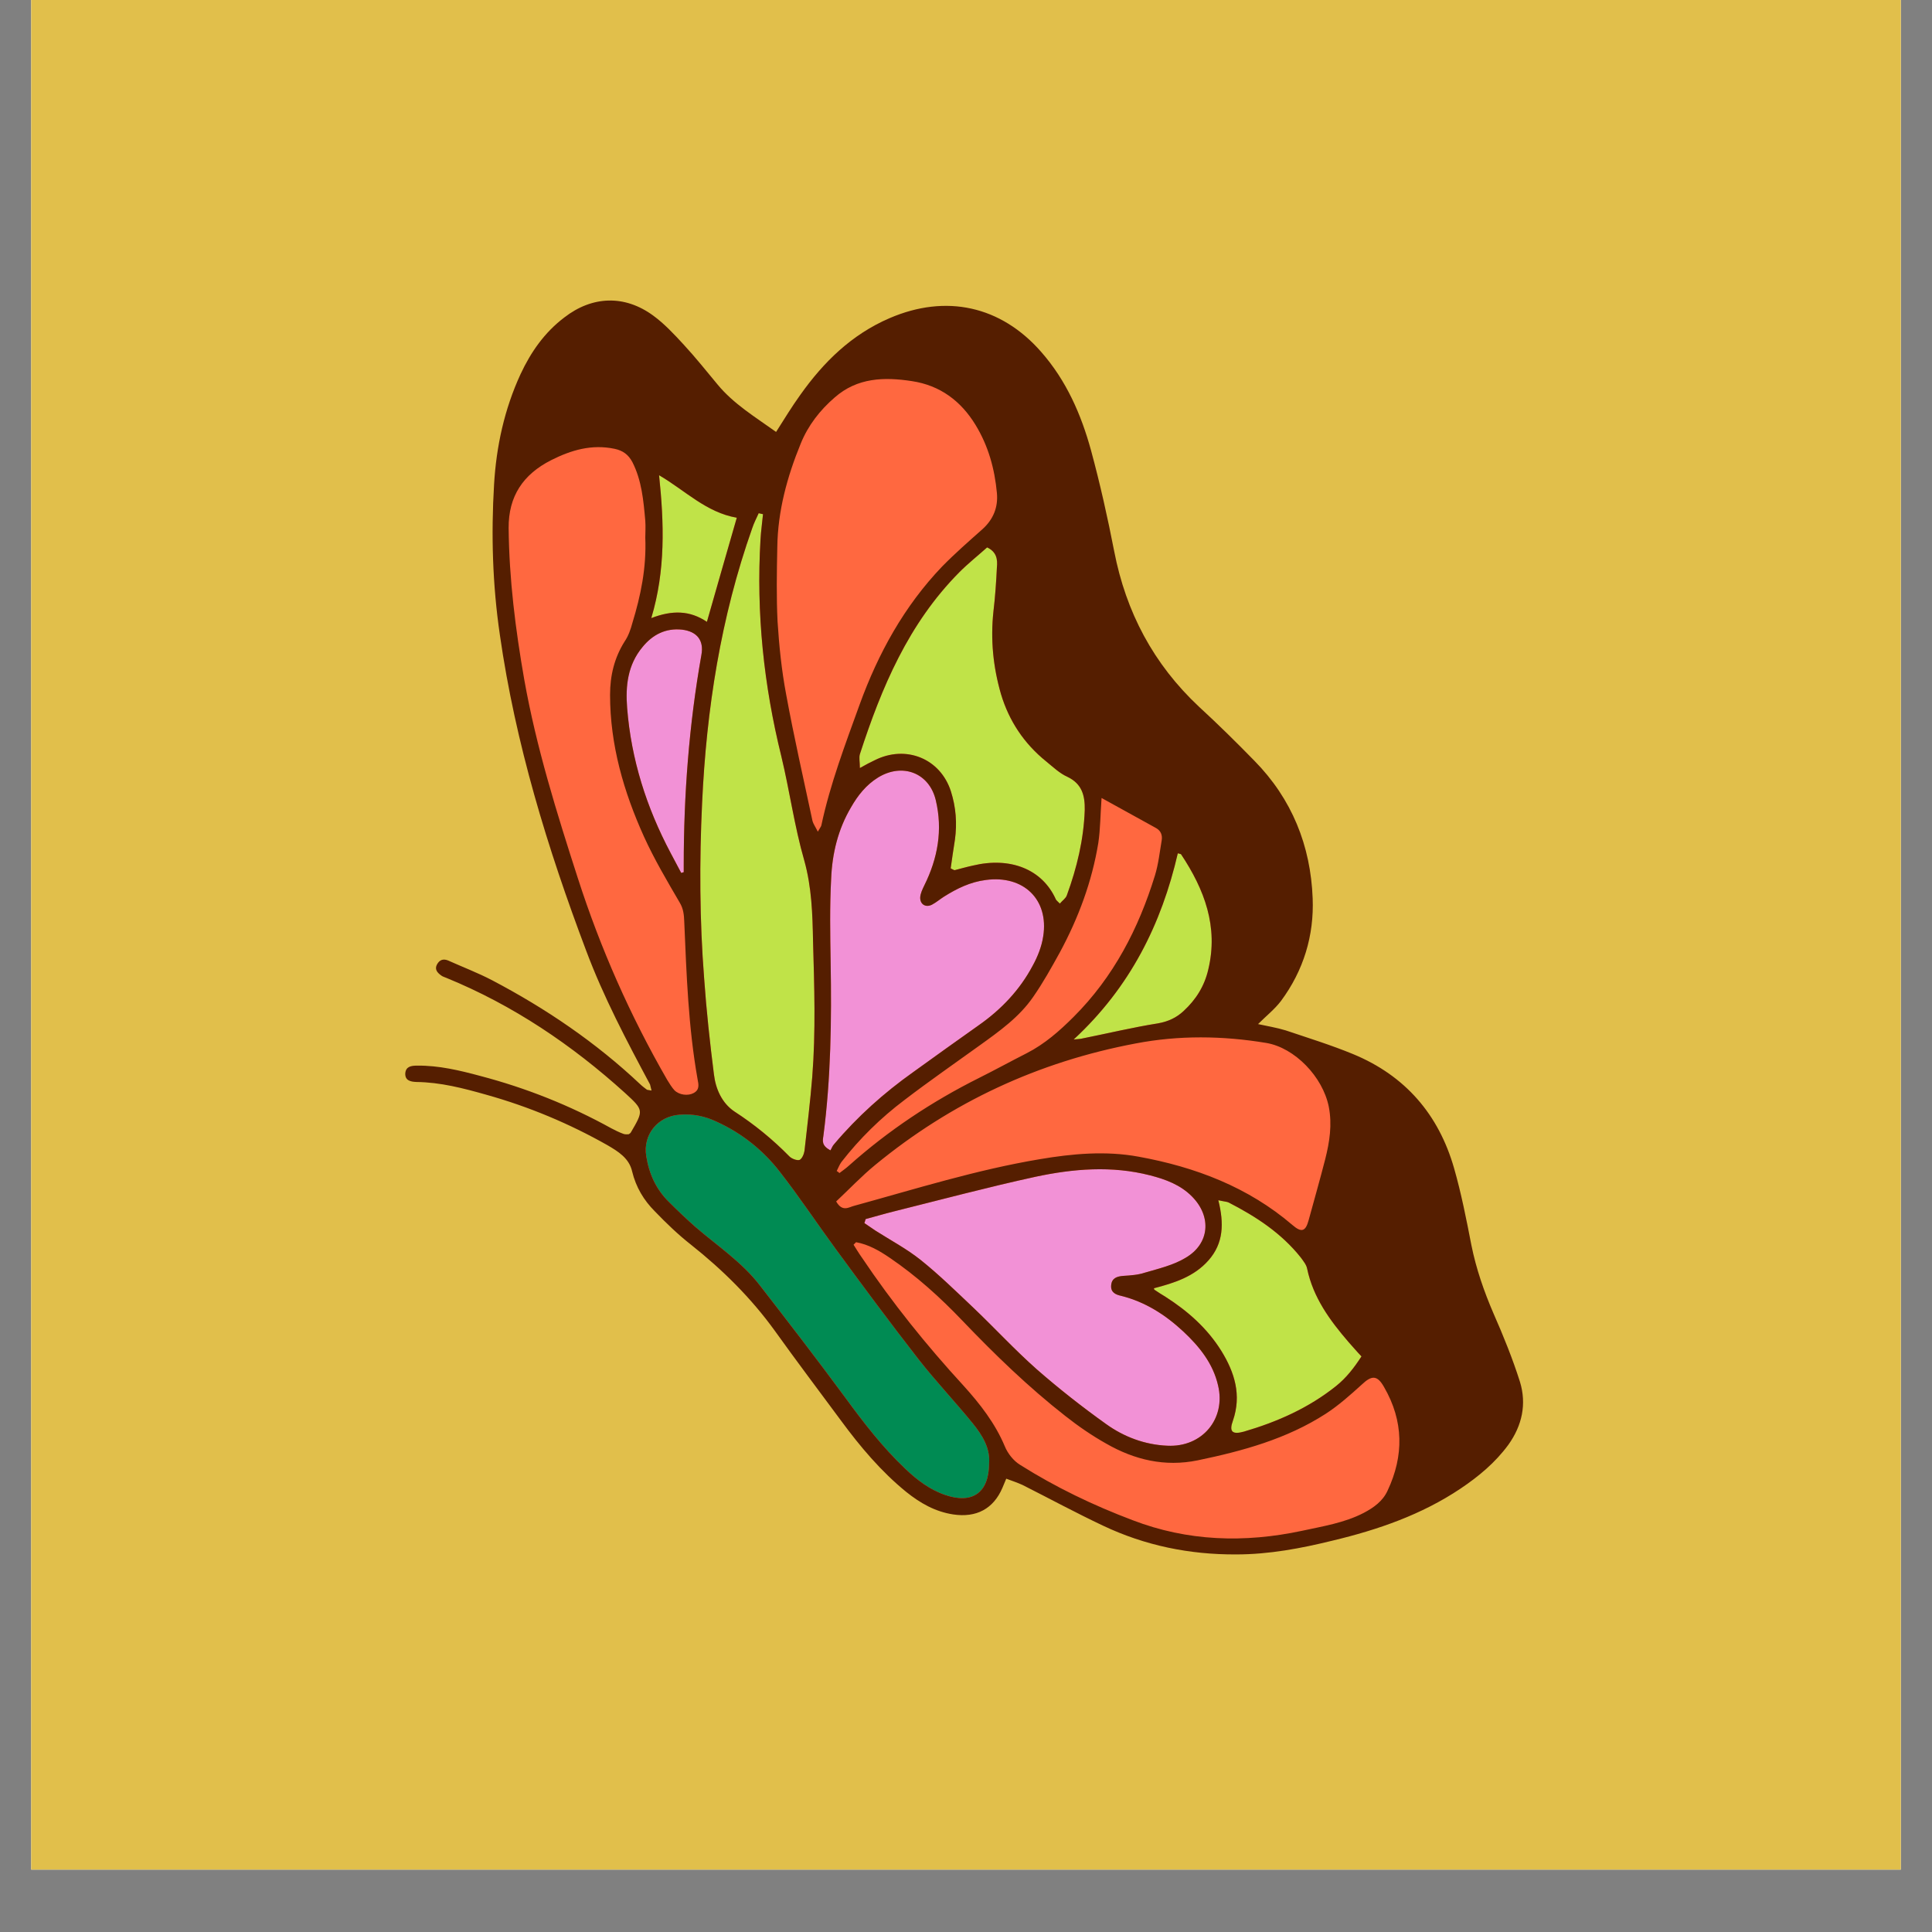<svg xmlns="http://www.w3.org/2000/svg" xmlns:xlink="http://www.w3.org/1999/xlink" width="40" zoomAndPan="magnify" viewBox="0 0 30 30" height="40" preserveAspectRatio="xMidYMid meet" version="1.0"><rect x="0" y="0" width="30" height="30" fill="#808080" stroke="none"/><defs><clipPath id="45d6ba8cee"><path d="M 0.484 0 L 29.516 0 L 29.516 29.031 L 0.484 29.031 Z M 0.484 0 " clip-rule="nonzero"/></clipPath><clipPath id="63fa4abce8"><path d="M 6.285 4.555 L 23.707 4.555 L 23.707 24.148 L 6.285 24.148 Z M 6.285 4.555 " clip-rule="nonzero"/></clipPath><clipPath id="682dd12dee"><path d="M 6.285 4.555 L 23.707 4.555 L 23.707 24.148 L 6.285 24.148 Z M 6.285 4.555 " clip-rule="nonzero"/></clipPath></defs><g clip-path="url(#45d6ba8cee)"><path fill="#ffffff" d="M 0.484 0 L 29.516 0 L 29.516 29.031 L 0.484 29.031 Z M 0.484 0 " fill-opacity="1" fill-rule="nonzero"/><path fill="#e1bf4b" d="M 0.484 0 L 29.516 0 L 29.516 29.031 L 0.484 29.031 Z M 0.484 0 " fill-opacity="1" fill-rule="nonzero"/></g><g clip-path="url(#63fa4abce8)"><path fill="#ff6840" d="M 19.172 24.047 C 18.457 24.047 17.781 23.898 17.168 23.609 C 16.902 23.48 16.633 23.344 16.375 23.211 C 16.223 23.133 16.074 23.055 15.922 22.98 C 15.863 22.949 15.805 22.93 15.746 22.906 C 15.719 22.898 15.691 22.887 15.66 22.875 L 15.578 22.84 L 15.48 23.066 C 15.375 23.312 15.195 23.438 14.945 23.438 C 14.902 23.438 14.859 23.434 14.812 23.426 C 14.586 23.391 14.367 23.285 14.133 23.098 C 13.801 22.824 13.492 22.488 13.133 22.004 C 13.012 21.836 12.891 21.672 12.766 21.508 C 12.547 21.215 12.32 20.914 12.105 20.613 C 11.754 20.121 11.32 19.68 10.789 19.258 C 10.59 19.102 10.402 18.918 10.234 18.746 C 10.066 18.578 9.957 18.387 9.91 18.172 C 9.848 17.918 9.633 17.793 9.477 17.703 C 8.891 17.367 8.25 17.102 7.578 16.91 C 7.23 16.812 6.859 16.715 6.465 16.707 C 6.398 16.707 6.387 16.695 6.387 16.695 C 6.387 16.695 6.387 16.688 6.387 16.672 C 6.387 16.648 6.387 16.641 6.477 16.637 L 6.496 16.637 C 6.816 16.637 7.121 16.711 7.434 16.793 C 8.145 16.984 8.824 17.254 9.445 17.598 C 9.512 17.633 9.574 17.664 9.641 17.691 C 9.672 17.703 9.699 17.707 9.727 17.707 L 9.793 17.707 L 9.82 17.684 C 9.824 17.68 9.828 17.68 9.832 17.676 C 9.844 17.668 9.863 17.652 9.879 17.629 C 10.098 17.246 10.094 17.199 9.77 16.906 C 8.879 16.098 7.961 15.508 6.965 15.098 C 6.957 15.094 6.945 15.09 6.938 15.086 C 6.922 15.082 6.91 15.078 6.902 15.07 C 6.855 15.039 6.859 15.031 6.867 15.02 C 6.871 15.012 6.883 14.992 6.895 14.992 C 6.898 14.992 6.906 14.992 6.918 15 C 6.992 15.031 7.066 15.062 7.141 15.094 C 7.293 15.156 7.449 15.223 7.594 15.301 C 8.477 15.762 9.227 16.285 9.879 16.902 C 9.902 16.93 9.93 16.949 9.957 16.969 C 9.969 16.977 9.98 16.984 9.992 16.992 L 10.074 17.059 L 10.203 16.84 L 10.18 16.797 C 9.777 16.047 9.449 15.418 9.188 14.73 C 8.488 12.863 8.062 11.312 7.852 9.848 C 7.746 9.098 7.715 8.316 7.766 7.523 C 7.805 6.898 7.934 6.352 8.168 5.852 C 8.336 5.484 8.551 5.207 8.816 5 C 9.027 4.84 9.246 4.758 9.473 4.758 C 9.684 4.758 9.891 4.832 10.09 4.977 C 10.25 5.094 10.391 5.242 10.547 5.41 C 10.695 5.57 10.832 5.742 10.969 5.906 L 11.066 6.027 C 11.273 6.277 11.539 6.461 11.793 6.637 C 11.859 6.684 11.926 6.73 11.992 6.781 L 12.074 6.836 L 12.129 6.754 C 12.168 6.691 12.211 6.629 12.25 6.566 C 12.336 6.434 12.414 6.309 12.504 6.184 C 12.906 5.617 13.332 5.25 13.852 5.023 C 14.133 4.902 14.414 4.84 14.688 4.84 C 15.219 4.84 15.707 5.078 16.098 5.527 C 16.438 5.914 16.68 6.387 16.852 7.02 C 16.984 7.504 17.102 8.012 17.211 8.578 C 17.402 9.57 17.844 10.379 18.559 11.043 C 18.816 11.285 19.09 11.547 19.41 11.875 C 19.961 12.438 20.258 13.133 20.289 13.949 C 20.312 14.516 20.152 15.035 19.816 15.488 C 19.754 15.57 19.676 15.641 19.594 15.719 C 19.555 15.758 19.512 15.797 19.469 15.84 L 19.352 15.957 L 19.516 15.992 C 19.562 16.004 19.605 16.012 19.652 16.02 C 19.75 16.039 19.844 16.059 19.934 16.086 L 20.09 16.141 C 20.383 16.234 20.684 16.332 20.973 16.449 C 21.742 16.77 22.254 17.348 22.488 18.164 C 22.59 18.512 22.664 18.879 22.734 19.234 L 22.758 19.352 C 22.828 19.699 22.941 20.055 23.105 20.434 C 23.25 20.766 23.398 21.121 23.512 21.484 C 23.609 21.793 23.551 22.094 23.344 22.379 C 23.168 22.621 22.941 22.832 22.625 23.043 C 22.109 23.387 21.488 23.641 20.676 23.836 C 20.242 23.938 19.73 24.043 19.195 24.047 Z M 19.172 24.047 " fill-opacity="1" fill-rule="nonzero"/></g><path fill="#008b53" d="M 15.359 22.715 C 15.359 23.176 15.105 23.359 14.68 23.215 C 14.438 23.133 14.238 22.98 14.059 22.809 C 13.703 22.473 13.406 22.086 13.117 21.691 C 12.688 21.109 12.242 20.531 11.797 19.957 C 11.52 19.598 11.137 19.344 10.797 19.051 C 10.656 18.926 10.52 18.797 10.387 18.664 C 10.188 18.469 10.078 18.227 10.035 17.953 C 9.98 17.621 10.211 17.332 10.555 17.309 C 10.758 17.293 10.949 17.332 11.129 17.418 C 11.523 17.598 11.852 17.863 12.109 18.195 C 12.414 18.586 12.688 19 12.98 19.398 C 13.402 19.973 13.824 20.543 14.262 21.105 C 14.531 21.449 14.832 21.766 15.105 22.102 C 15.25 22.281 15.375 22.48 15.359 22.715 Z M 15.359 22.715 " fill-opacity="1" fill-rule="nonzero"/><path fill="#f291d6" d="M 13.441 18.93 C 13.586 18.891 13.73 18.848 13.875 18.812 C 14.609 18.629 15.34 18.434 16.078 18.273 C 16.664 18.148 17.262 18.098 17.855 18.25 C 18.098 18.312 18.332 18.398 18.512 18.582 C 18.816 18.891 18.785 19.312 18.41 19.531 C 18.223 19.645 17.992 19.699 17.777 19.762 C 17.672 19.797 17.555 19.805 17.441 19.812 C 17.34 19.82 17.262 19.848 17.254 19.961 C 17.246 20.066 17.32 20.102 17.406 20.121 C 17.785 20.215 18.098 20.418 18.375 20.676 C 18.625 20.91 18.836 21.172 18.914 21.512 C 19.039 22.031 18.668 22.477 18.125 22.449 C 17.777 22.434 17.453 22.312 17.176 22.113 C 16.805 21.848 16.441 21.562 16.098 21.262 C 15.754 20.957 15.445 20.621 15.113 20.305 C 14.844 20.051 14.582 19.793 14.293 19.562 C 14.078 19.391 13.828 19.258 13.594 19.109 C 13.535 19.07 13.48 19.031 13.422 18.992 C 13.43 18.973 13.434 18.953 13.441 18.93 Z M 12.953 17.766 C 13.312 17.34 13.727 16.969 14.184 16.645 C 14.52 16.402 14.859 16.16 15.195 15.922 C 15.547 15.676 15.836 15.371 16.035 14.996 C 16.113 14.855 16.176 14.695 16.199 14.539 C 16.289 13.965 15.891 13.586 15.309 13.664 C 15.066 13.695 14.859 13.797 14.66 13.922 C 14.598 13.961 14.539 14.012 14.473 14.047 C 14.375 14.098 14.285 14.043 14.289 13.934 C 14.293 13.871 14.324 13.809 14.352 13.75 C 14.562 13.328 14.641 12.887 14.531 12.426 C 14.43 12 14.012 11.84 13.633 12.074 C 13.449 12.188 13.32 12.352 13.215 12.535 C 13.012 12.879 12.922 13.254 12.906 13.645 C 12.883 14.074 12.891 14.508 12.898 14.941 C 12.914 15.844 12.902 16.742 12.785 17.641 C 12.773 17.719 12.758 17.789 12.895 17.863 C 12.914 17.832 12.926 17.793 12.953 17.766 Z M 10.617 13.543 C 10.617 13.508 10.617 13.473 10.617 13.438 C 10.617 12.344 10.699 11.254 10.891 10.172 C 10.934 9.945 10.824 9.805 10.59 9.777 C 10.336 9.75 10.133 9.855 9.977 10.047 C 9.746 10.324 9.711 10.652 9.738 10.992 C 9.801 11.793 10.039 12.539 10.414 13.246 C 10.469 13.348 10.523 13.453 10.578 13.555 C 10.59 13.551 10.602 13.547 10.617 13.543 Z M 10.617 13.543 " fill-opacity="1" fill-rule="nonzero"/><path fill="#c0e348" d="M 11.848 7.984 C 11.836 8.117 11.816 8.246 11.809 8.379 C 11.742 9.52 11.859 10.637 12.133 11.746 C 12.262 12.281 12.336 12.832 12.488 13.359 C 12.605 13.777 12.617 14.195 12.625 14.617 C 12.645 15.316 12.668 16.016 12.613 16.719 C 12.582 17.102 12.535 17.488 12.492 17.871 C 12.484 17.922 12.453 17.996 12.414 18.012 C 12.371 18.023 12.293 17.992 12.258 17.957 C 12 17.691 11.715 17.461 11.402 17.258 C 11.211 17.129 11.113 16.91 11.086 16.684 C 11.023 16.188 10.969 15.691 10.934 15.195 C 10.863 14.289 10.859 13.379 10.902 12.473 C 10.969 11.016 11.191 9.586 11.68 8.203 C 11.707 8.121 11.746 8.047 11.781 7.969 C 11.801 7.973 11.824 7.98 11.848 7.984 Z M 16.566 13.902 C 16.723 13.473 16.828 13.035 16.844 12.578 C 16.848 12.359 16.805 12.172 16.574 12.062 C 16.453 12.008 16.352 11.91 16.246 11.824 C 15.902 11.547 15.668 11.195 15.543 10.777 C 15.422 10.359 15.379 9.934 15.426 9.496 C 15.453 9.27 15.469 9.039 15.48 8.809 C 15.492 8.688 15.477 8.57 15.328 8.5 C 15.184 8.629 15.031 8.75 14.895 8.887 C 14.105 9.684 13.688 10.676 13.352 11.711 C 13.336 11.766 13.352 11.832 13.352 11.926 C 13.449 11.871 13.516 11.836 13.582 11.805 C 14.066 11.562 14.602 11.777 14.766 12.289 C 14.844 12.535 14.863 12.785 14.828 13.039 C 14.805 13.191 14.781 13.34 14.762 13.484 C 14.797 13.5 14.812 13.512 14.824 13.512 C 14.918 13.488 15.012 13.461 15.105 13.441 C 15.688 13.301 16.184 13.496 16.395 13.965 C 16.402 13.98 16.422 13.996 16.457 14.031 C 16.496 13.984 16.551 13.949 16.566 13.902 Z M 18.766 19.57 C 18.543 19.824 18.234 19.922 17.918 20.004 C 17.922 20.016 17.922 20.027 17.926 20.027 C 17.984 20.066 18.039 20.102 18.098 20.137 C 18.445 20.359 18.746 20.625 18.965 20.977 C 19.172 21.312 19.281 21.664 19.145 22.059 C 19.082 22.23 19.133 22.281 19.316 22.23 C 19.836 22.078 20.32 21.863 20.746 21.523 C 20.906 21.395 21.027 21.238 21.141 21.062 C 21.066 20.984 21.004 20.91 20.941 20.84 C 20.648 20.5 20.391 20.148 20.297 19.699 C 20.285 19.637 20.238 19.582 20.199 19.527 C 19.898 19.148 19.504 18.891 19.078 18.672 C 19.055 18.66 19.023 18.66 18.918 18.637 C 19.008 18.996 19 19.305 18.766 19.57 Z M 16.672 16.141 C 16.754 16.133 16.781 16.133 16.809 16.125 C 17.199 16.047 17.59 15.953 17.98 15.891 C 18.141 15.863 18.27 15.801 18.379 15.699 C 18.57 15.523 18.703 15.312 18.762 15.055 C 18.922 14.391 18.703 13.812 18.34 13.266 C 18.332 13.258 18.312 13.258 18.289 13.25 C 18.035 14.348 17.551 15.328 16.672 16.141 Z M 10.113 9.598 C 10.438 9.473 10.711 9.477 10.977 9.656 C 11.133 9.113 11.281 8.59 11.441 8.039 C 10.965 7.957 10.641 7.617 10.234 7.379 C 10.312 8.125 10.336 8.855 10.113 9.598 Z M 10.113 9.598 " fill-opacity="1" fill-rule="nonzero"/><g clip-path="url(#682dd12dee)"><path fill="#551e00" d="M 10.094 16.84 C 9.73 16.16 9.371 15.48 9.102 14.762 C 8.5 13.168 8.004 11.547 7.762 9.859 C 7.648 9.082 7.625 8.301 7.672 7.52 C 7.707 6.93 7.832 6.355 8.082 5.812 C 8.242 5.469 8.453 5.164 8.762 4.93 C 9.195 4.594 9.699 4.574 10.145 4.902 C 10.316 5.027 10.469 5.191 10.617 5.352 C 10.801 5.551 10.969 5.762 11.141 5.969 C 11.391 6.273 11.73 6.477 12.051 6.707 C 12.18 6.504 12.297 6.312 12.426 6.133 C 12.789 5.621 13.223 5.195 13.812 4.941 C 14.691 4.562 15.543 4.75 16.168 5.465 C 16.559 5.91 16.789 6.438 16.941 6.992 C 17.082 7.512 17.199 8.035 17.301 8.559 C 17.484 9.504 17.91 10.312 18.621 10.977 C 18.914 11.246 19.199 11.527 19.477 11.812 C 20.062 12.406 20.352 13.133 20.383 13.949 C 20.406 14.527 20.242 15.07 19.891 15.543 C 19.793 15.672 19.664 15.773 19.535 15.902 C 19.68 15.934 19.824 15.957 19.965 16 C 20.312 16.117 20.668 16.227 21.008 16.367 C 21.824 16.703 22.34 17.309 22.578 18.137 C 22.691 18.531 22.77 18.934 22.848 19.336 C 22.922 19.703 23.043 20.051 23.191 20.395 C 23.344 20.742 23.488 21.098 23.602 21.457 C 23.707 21.801 23.637 22.133 23.422 22.434 C 23.219 22.711 22.961 22.926 22.676 23.117 C 22.074 23.52 21.398 23.754 20.695 23.922 C 20.203 24.043 19.707 24.137 19.195 24.137 C 18.473 24.141 17.781 24 17.129 23.691 C 16.707 23.492 16.297 23.27 15.879 23.059 C 15.801 23.023 15.719 22.996 15.625 22.961 C 15.598 23.023 15.582 23.062 15.566 23.102 C 15.426 23.43 15.16 23.57 14.801 23.516 C 14.52 23.473 14.289 23.34 14.074 23.168 C 13.68 22.848 13.355 22.461 13.059 22.059 C 12.715 21.594 12.367 21.133 12.031 20.664 C 11.664 20.156 11.223 19.719 10.73 19.328 C 10.531 19.172 10.344 18.992 10.168 18.809 C 9.996 18.637 9.875 18.434 9.816 18.191 C 9.77 17.984 9.598 17.879 9.43 17.781 C 8.836 17.445 8.211 17.184 7.555 17 C 7.195 16.898 6.84 16.805 6.465 16.801 C 6.371 16.797 6.289 16.777 6.293 16.668 C 6.301 16.559 6.387 16.547 6.477 16.547 C 6.812 16.543 7.137 16.621 7.457 16.707 C 8.172 16.895 8.848 17.164 9.492 17.52 C 9.551 17.551 9.613 17.582 9.676 17.605 C 9.703 17.617 9.734 17.613 9.762 17.613 C 9.777 17.602 9.793 17.594 9.797 17.582 C 9.996 17.242 9.996 17.238 9.707 16.973 C 8.883 16.227 7.969 15.609 6.93 15.184 C 6.902 15.172 6.871 15.164 6.848 15.145 C 6.789 15.102 6.746 15.051 6.785 14.977 C 6.824 14.906 6.879 14.883 6.957 14.914 C 7.184 15.016 7.418 15.105 7.637 15.219 C 8.477 15.66 9.254 16.188 9.941 16.836 C 9.973 16.867 10.012 16.895 10.047 16.922 C 10.07 16.926 10.094 16.93 10.117 16.934 C 10.109 16.902 10.102 16.871 10.094 16.84 Z M 10.02 8.348 C 10.02 8.277 10.027 8.18 10.02 8.086 C 9.992 7.773 9.965 7.461 9.82 7.176 C 9.758 7.059 9.672 6.996 9.543 6.969 C 9.188 6.895 8.871 6.988 8.559 7.145 C 8.121 7.367 7.895 7.707 7.898 8.199 C 7.906 8.992 8.004 9.773 8.141 10.555 C 8.328 11.605 8.645 12.621 8.973 13.637 C 9.324 14.727 9.785 15.77 10.359 16.766 C 10.395 16.824 10.43 16.883 10.473 16.93 C 10.547 17.004 10.684 17.02 10.77 16.973 C 10.867 16.922 10.848 16.84 10.832 16.758 C 10.688 15.949 10.66 15.129 10.625 14.312 C 10.621 14.207 10.613 14.113 10.555 14.016 C 10.359 13.68 10.16 13.344 10 12.992 C 9.684 12.293 9.473 11.566 9.473 10.789 C 9.473 10.492 9.539 10.215 9.699 9.961 C 9.758 9.875 9.793 9.773 9.82 9.672 C 9.949 9.25 10.039 8.82 10.02 8.348 Z M 12.699 12.914 C 12.734 12.852 12.75 12.836 12.754 12.816 C 12.891 12.172 13.125 11.559 13.348 10.941 C 13.637 10.145 14.039 9.414 14.629 8.797 C 14.828 8.594 15.043 8.406 15.258 8.215 C 15.426 8.062 15.5 7.875 15.48 7.656 C 15.445 7.281 15.348 6.926 15.148 6.598 C 14.922 6.227 14.598 5.984 14.16 5.918 C 13.73 5.852 13.312 5.863 12.961 6.172 C 12.73 6.371 12.547 6.609 12.434 6.887 C 12.223 7.402 12.078 7.934 12.07 8.492 C 12.062 8.879 12.055 9.266 12.074 9.652 C 12.098 10.031 12.137 10.41 12.207 10.781 C 12.328 11.441 12.477 12.094 12.617 12.75 C 12.629 12.793 12.66 12.836 12.699 12.914 Z M 13.441 18.93 C 13.434 18.953 13.43 18.973 13.422 18.992 C 13.48 19.031 13.535 19.07 13.594 19.109 C 13.828 19.258 14.078 19.391 14.293 19.562 C 14.582 19.793 14.844 20.051 15.113 20.305 C 15.445 20.621 15.754 20.957 16.098 21.262 C 16.441 21.562 16.805 21.848 17.176 22.113 C 17.453 22.312 17.777 22.434 18.125 22.449 C 18.668 22.477 19.039 22.031 18.914 21.512 C 18.836 21.172 18.625 20.91 18.375 20.676 C 18.098 20.418 17.785 20.215 17.406 20.121 C 17.32 20.102 17.246 20.066 17.254 19.961 C 17.262 19.848 17.34 19.82 17.441 19.812 C 17.555 19.805 17.672 19.797 17.777 19.762 C 17.992 19.699 18.223 19.645 18.41 19.531 C 18.785 19.312 18.816 18.891 18.512 18.582 C 18.332 18.398 18.098 18.312 17.855 18.25 C 17.262 18.098 16.664 18.148 16.078 18.273 C 15.34 18.434 14.609 18.629 13.875 18.812 C 13.73 18.848 13.586 18.891 13.441 18.93 Z M 12.984 18.656 C 13.082 18.828 13.184 18.742 13.266 18.723 C 14.219 18.461 15.164 18.164 16.145 18 C 16.652 17.914 17.172 17.867 17.68 17.961 C 18.562 18.121 19.383 18.434 20.07 19.023 C 20.211 19.145 20.273 19.121 20.32 18.949 C 20.406 18.633 20.496 18.32 20.578 18 C 20.645 17.734 20.688 17.465 20.633 17.184 C 20.539 16.719 20.105 16.27 19.664 16.195 C 18.984 16.082 18.305 16.074 17.633 16.203 C 16.121 16.488 14.773 17.117 13.594 18.086 C 13.379 18.262 13.188 18.465 12.984 18.656 Z M 11.848 7.984 C 11.824 7.98 11.801 7.973 11.781 7.969 C 11.746 8.047 11.707 8.121 11.68 8.203 C 11.191 9.586 10.969 11.016 10.902 12.473 C 10.859 13.379 10.863 14.289 10.934 15.195 C 10.969 15.691 11.023 16.188 11.086 16.684 C 11.113 16.91 11.211 17.129 11.402 17.258 C 11.715 17.461 11.996 17.691 12.258 17.957 C 12.293 17.992 12.371 18.023 12.414 18.012 C 12.453 17.996 12.484 17.922 12.492 17.871 C 12.535 17.488 12.582 17.102 12.613 16.719 C 12.668 16.016 12.645 15.316 12.625 14.617 C 12.617 14.195 12.605 13.777 12.488 13.359 C 12.336 12.832 12.262 12.281 12.133 11.746 C 11.859 10.637 11.742 9.52 11.809 8.379 C 11.816 8.246 11.836 8.117 11.848 7.984 Z M 12.895 17.863 C 12.914 17.832 12.926 17.793 12.953 17.766 C 13.312 17.34 13.727 16.969 14.184 16.645 C 14.52 16.402 14.859 16.16 15.195 15.922 C 15.547 15.676 15.836 15.371 16.035 14.996 C 16.113 14.855 16.176 14.695 16.199 14.539 C 16.289 13.965 15.891 13.586 15.309 13.664 C 15.066 13.695 14.859 13.797 14.66 13.922 C 14.598 13.961 14.539 14.012 14.473 14.047 C 14.375 14.098 14.285 14.043 14.289 13.934 C 14.293 13.871 14.324 13.809 14.352 13.75 C 14.562 13.328 14.641 12.887 14.531 12.426 C 14.43 12 14.012 11.84 13.633 12.074 C 13.449 12.188 13.32 12.352 13.215 12.535 C 13.012 12.879 12.922 13.254 12.906 13.645 C 12.883 14.074 12.891 14.508 12.898 14.941 C 12.914 15.844 12.902 16.742 12.785 17.641 C 12.773 17.719 12.758 17.789 12.895 17.863 Z M 13.293 19.289 C 13.281 19.301 13.266 19.316 13.254 19.328 C 13.297 19.395 13.336 19.461 13.383 19.527 C 13.855 20.23 14.387 20.891 14.961 21.516 C 15.219 21.801 15.453 22.102 15.602 22.457 C 15.648 22.57 15.738 22.684 15.84 22.746 C 16.391 23.094 16.977 23.375 17.586 23.605 C 18.441 23.934 19.324 23.961 20.219 23.77 C 20.543 23.699 20.875 23.648 21.176 23.492 C 21.332 23.41 21.473 23.309 21.547 23.145 C 21.801 22.605 21.797 22.066 21.492 21.539 C 21.387 21.352 21.301 21.352 21.145 21.5 C 20.969 21.66 20.785 21.824 20.586 21.953 C 19.98 22.344 19.297 22.531 18.598 22.676 C 18.086 22.781 17.617 22.668 17.18 22.418 C 16.957 22.293 16.746 22.148 16.543 21.988 C 15.969 21.539 15.445 21.031 14.941 20.504 C 14.598 20.145 14.23 19.812 13.816 19.531 C 13.656 19.422 13.488 19.324 13.293 19.289 Z M 15.359 22.715 C 15.375 22.48 15.25 22.281 15.105 22.102 C 14.832 21.766 14.531 21.449 14.262 21.105 C 13.824 20.543 13.402 19.973 12.98 19.398 C 12.688 19 12.414 18.586 12.109 18.195 C 11.852 17.863 11.523 17.598 11.129 17.418 C 10.949 17.332 10.758 17.293 10.555 17.309 C 10.211 17.332 9.98 17.621 10.035 17.953 C 10.078 18.227 10.188 18.469 10.387 18.664 C 10.52 18.797 10.656 18.926 10.797 19.051 C 11.137 19.344 11.52 19.598 11.797 19.957 C 12.242 20.531 12.688 21.109 13.117 21.691 C 13.406 22.086 13.703 22.473 14.059 22.809 C 14.238 22.98 14.438 23.133 14.68 23.215 C 15.105 23.359 15.359 23.176 15.359 22.715 Z M 16.457 14.031 C 16.496 13.984 16.551 13.949 16.566 13.902 C 16.723 13.473 16.828 13.035 16.844 12.578 C 16.848 12.359 16.805 12.172 16.574 12.062 C 16.453 12.008 16.352 11.91 16.246 11.824 C 15.902 11.547 15.668 11.195 15.543 10.777 C 15.422 10.359 15.379 9.934 15.426 9.496 C 15.453 9.27 15.469 9.039 15.48 8.809 C 15.492 8.688 15.477 8.57 15.328 8.5 C 15.184 8.629 15.031 8.75 14.895 8.887 C 14.105 9.684 13.688 10.676 13.352 11.711 C 13.336 11.766 13.352 11.832 13.352 11.926 C 13.449 11.871 13.516 11.836 13.582 11.805 C 14.066 11.562 14.602 11.777 14.766 12.289 C 14.844 12.535 14.863 12.785 14.828 13.039 C 14.805 13.191 14.781 13.34 14.762 13.484 C 14.797 13.5 14.812 13.512 14.824 13.512 C 14.918 13.488 15.012 13.461 15.105 13.441 C 15.688 13.301 16.184 13.496 16.395 13.965 C 16.402 13.98 16.422 13.996 16.457 14.031 Z M 18.918 18.637 C 19.008 18.996 19 19.305 18.766 19.57 C 18.543 19.824 18.234 19.922 17.918 20.004 C 17.922 20.016 17.922 20.027 17.926 20.027 C 17.984 20.066 18.039 20.102 18.098 20.137 C 18.445 20.359 18.746 20.625 18.965 20.977 C 19.172 21.312 19.281 21.664 19.145 22.059 C 19.082 22.23 19.133 22.281 19.316 22.23 C 19.836 22.078 20.32 21.863 20.746 21.523 C 20.906 21.395 21.027 21.238 21.141 21.062 C 21.066 20.984 21.004 20.91 20.941 20.84 C 20.648 20.5 20.391 20.148 20.297 19.699 C 20.285 19.637 20.238 19.582 20.199 19.527 C 19.898 19.148 19.504 18.891 19.078 18.672 C 19.055 18.66 19.023 18.66 18.918 18.637 Z M 17.105 12.391 C 17.086 12.66 17.086 12.875 17.055 13.086 C 16.957 13.688 16.746 14.254 16.457 14.789 C 16.328 15.023 16.195 15.262 16.043 15.48 C 15.828 15.793 15.52 16.012 15.211 16.234 C 14.82 16.516 14.426 16.789 14.043 17.082 C 13.676 17.359 13.348 17.68 13.066 18.043 C 13.035 18.086 13.016 18.137 12.992 18.184 C 13.008 18.191 13.02 18.203 13.035 18.215 C 13.086 18.176 13.137 18.141 13.184 18.098 C 13.793 17.555 14.469 17.105 15.203 16.738 C 15.453 16.613 15.695 16.48 15.941 16.355 C 16.223 16.211 16.453 16.008 16.672 15.789 C 17.293 15.168 17.68 14.418 17.934 13.594 C 17.988 13.418 18.008 13.23 18.039 13.047 C 18.051 12.969 18.027 12.902 17.953 12.859 C 17.676 12.707 17.402 12.555 17.105 12.391 Z M 10.578 13.555 C 10.59 13.551 10.602 13.547 10.617 13.543 C 10.617 13.508 10.617 13.473 10.617 13.438 C 10.617 12.344 10.699 11.254 10.891 10.172 C 10.934 9.945 10.824 9.805 10.59 9.777 C 10.336 9.75 10.133 9.855 9.977 10.047 C 9.746 10.324 9.711 10.652 9.738 10.992 C 9.801 11.793 10.039 12.539 10.414 13.246 C 10.469 13.348 10.523 13.453 10.578 13.555 Z M 18.289 13.25 C 18.035 14.348 17.551 15.328 16.672 16.141 C 16.754 16.133 16.781 16.133 16.809 16.125 C 17.199 16.047 17.59 15.953 17.98 15.891 C 18.141 15.863 18.27 15.801 18.379 15.699 C 18.57 15.523 18.703 15.312 18.762 15.055 C 18.922 14.391 18.703 13.812 18.34 13.266 C 18.332 13.258 18.312 13.258 18.289 13.25 Z M 10.234 7.379 C 10.312 8.125 10.336 8.855 10.113 9.598 C 10.438 9.473 10.711 9.477 10.977 9.656 C 11.133 9.113 11.281 8.59 11.441 8.039 C 10.965 7.957 10.641 7.617 10.234 7.379 Z M 10.234 7.379 " fill-opacity="1" fill-rule="nonzero"/></g></svg>